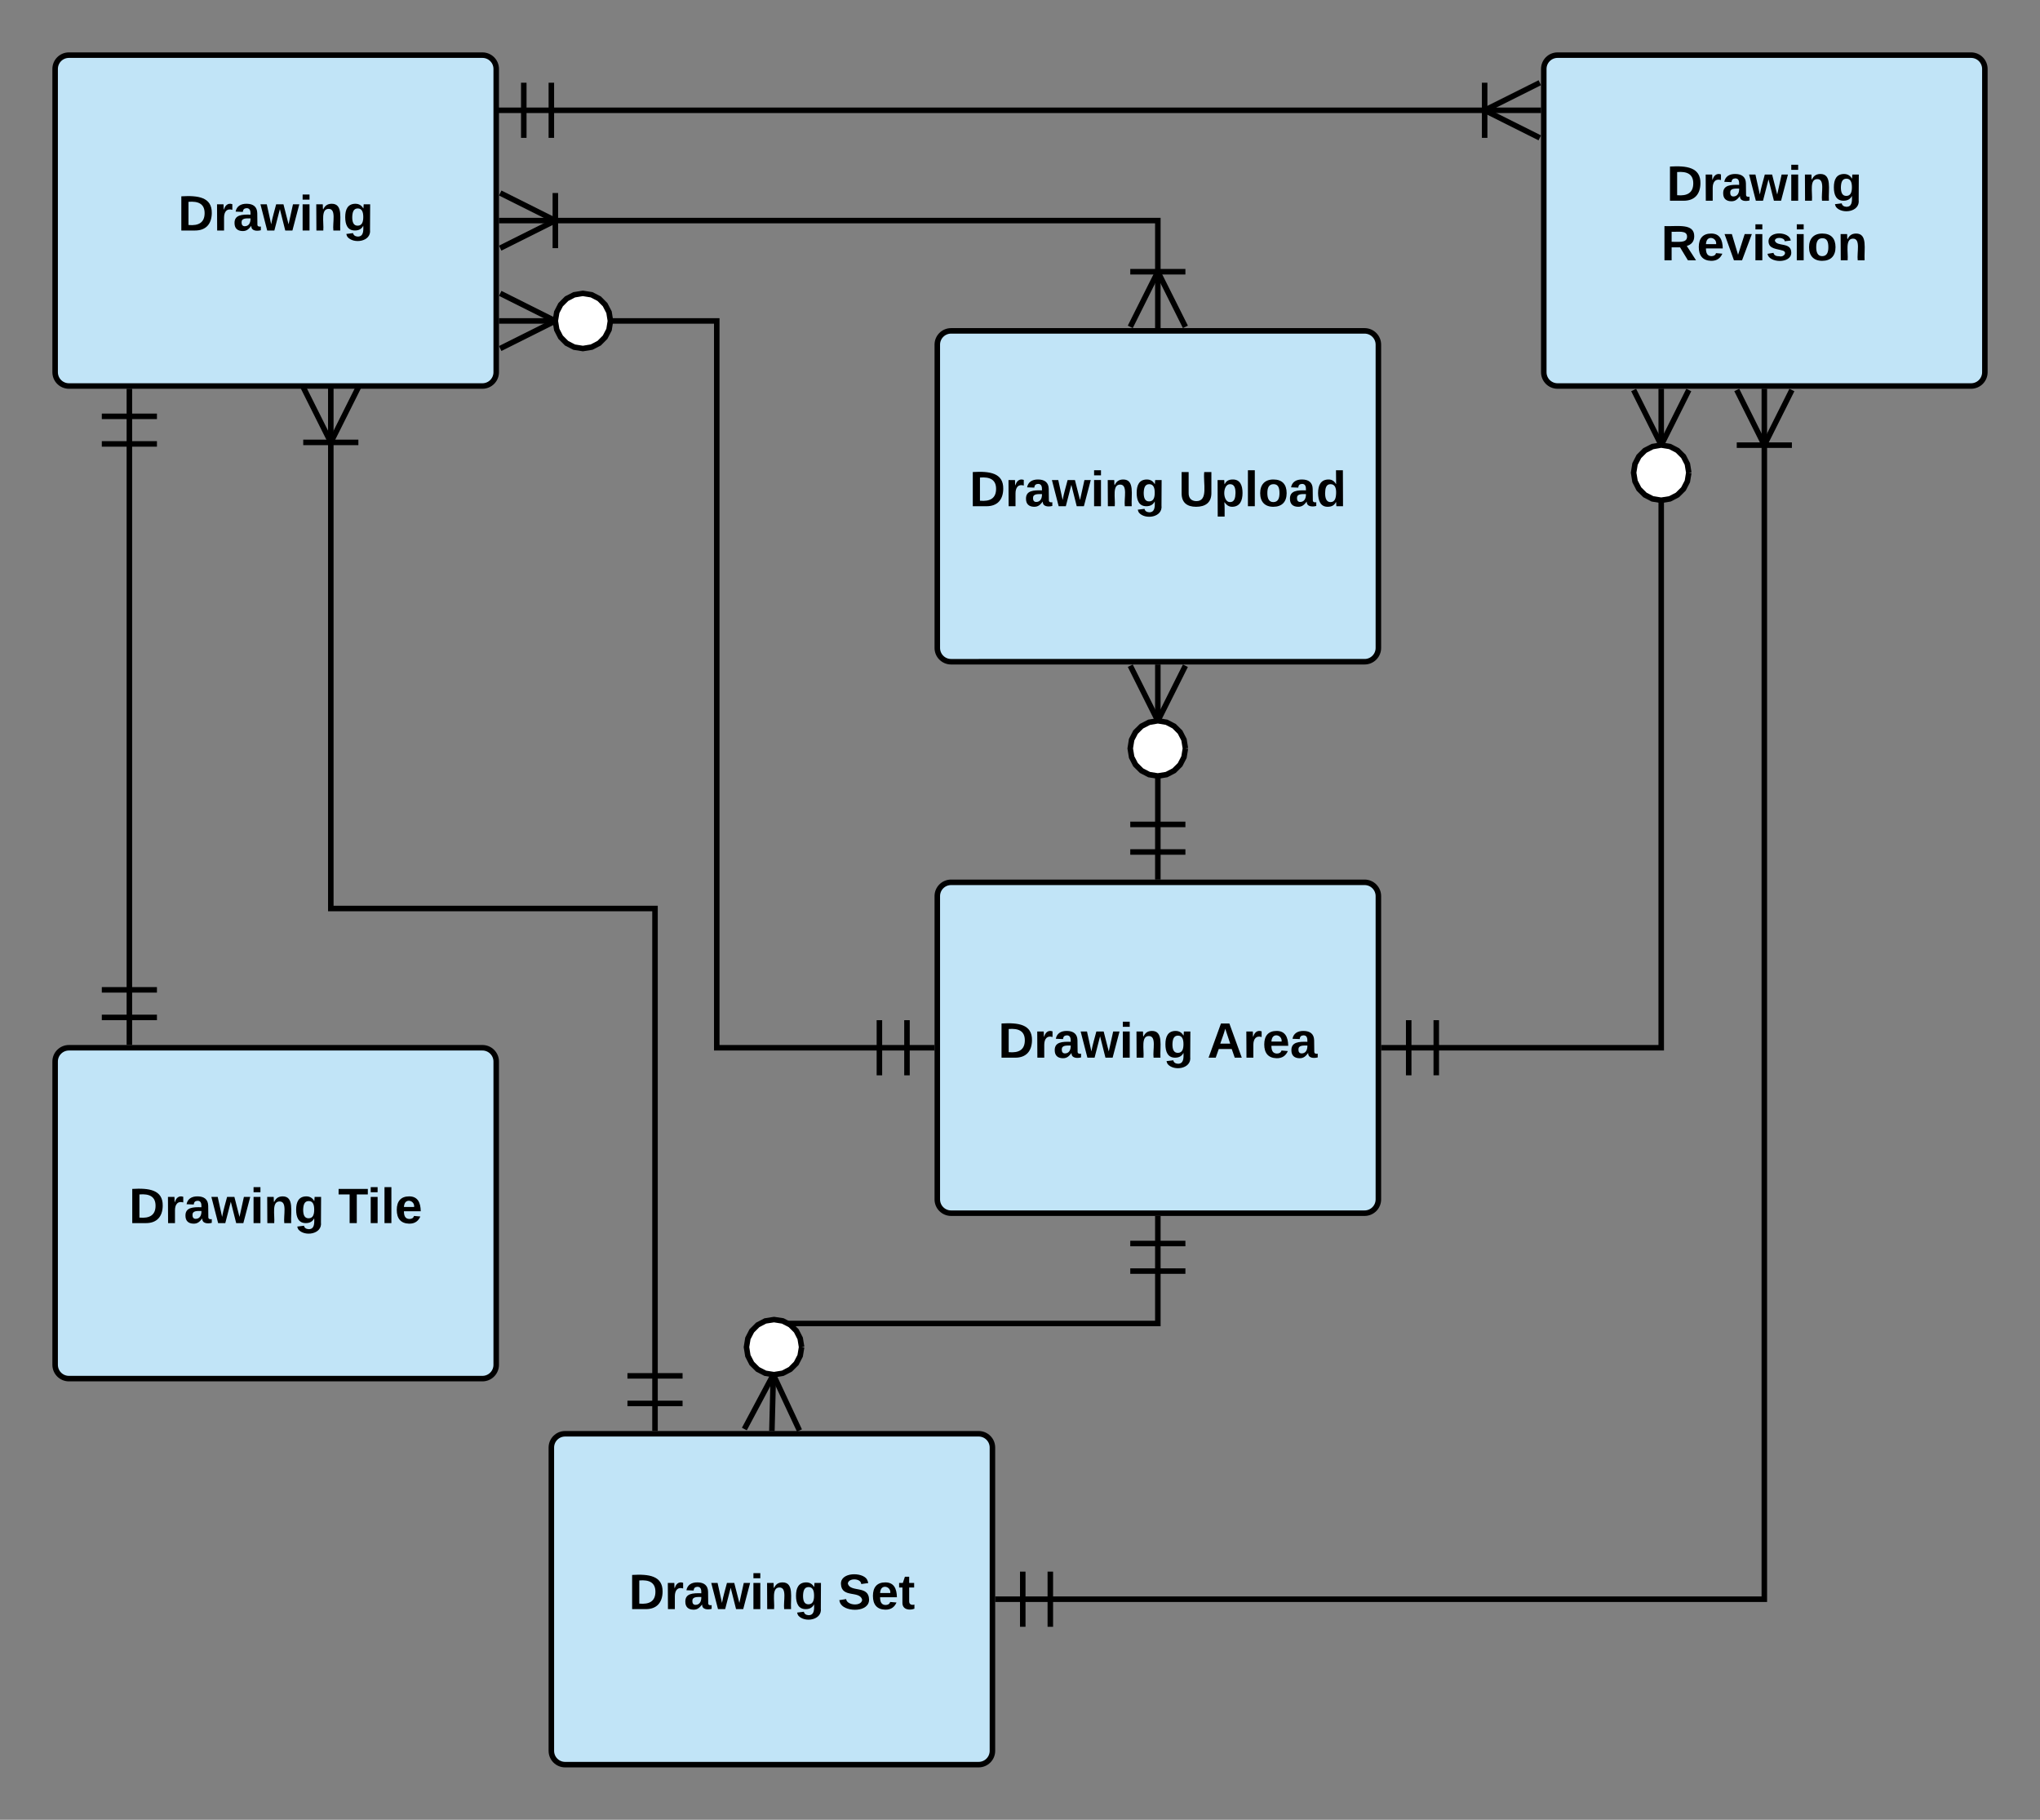 <svg xmlns="http://www.w3.org/2000/svg" xmlns:xlink="http://www.w3.org/1999/xlink" xmlns:lucid="lucid" width="740" height="660"><rect width="100%" height="100%" fill="#808080" stroke="none"/><g transform="translate(-20 -60)" lucid:page-tab-id="0_0"><path d="M40 85c0-2.76 2.24-5 5-5h150c2.76 0 5 2.24 5 5v110c0 2.76-2.24 5-5 5H45c-2.76 0-5-2.24-5-5z" stroke="#000" stroke-width="2" fill="#c1e4f7"/><use xlink:href="#a" transform="matrix(1,0,0,1,45,85) translate(39.575 58.6)"/><path d="M40 445c0-2.76 2.24-5 5-5h150c2.76 0 5 2.24 5 5v110c0 2.76-2.24 5-5 5H45c-2.76 0-5-2.24-5-5z" stroke="#000" stroke-width="2" fill="#c1e4f7"/><use xlink:href="#b" transform="matrix(1,0,0,1,45,445) translate(21.775 58.6)"/><use xlink:href="#c" transform="matrix(1,0,0,1,45,445) translate(97.625 58.6)"/><path d="M360 385c0-2.76 2.24-5 5-5h150c2.76 0 5 2.24 5 5v110c0 2.76-2.24 5-5 5H365c-2.76 0-5-2.24-5-5z" stroke="#000" stroke-width="2" fill="#c1e4f7"/><use xlink:href="#b" transform="matrix(1,0,0,1,365,385) translate(17.1 58.6)"/><use xlink:href="#d" transform="matrix(1,0,0,1,365,385) translate(92.95 58.6)"/><path d="M580 85c0-2.76 2.24-5 5-5h150c2.76 0 5 2.24 5 5v110c0 2.76-2.24 5-5 5H585c-2.76 0-5-2.24-5-5z" stroke="#000" stroke-width="2" fill="#c1e4f7"/><use xlink:href="#e" transform="matrix(1,0,0,1,585,85) translate(39.575 47.8)"/><use xlink:href="#f" transform="matrix(1,0,0,1,585,85) translate(37.575 69.4)"/><path d="M220 585c0-2.76 2.24-5 5-5h150c2.76 0 5 2.24 5 5v110c0 2.76-2.24 5-5 5H225c-2.76 0-5-2.24-5-5z" stroke="#000" stroke-width="2" fill="#c1e4f7"/><use xlink:href="#b" transform="matrix(1,0,0,1,225,585) translate(23.1 58.6)"/><use xlink:href="#g" transform="matrix(1,0,0,1,225,585) translate(98.95 58.6)"/><path d="M360 185c0-2.76 2.24-5 5-5h150c2.76 0 5 2.24 5 5v110c0 2.76-2.24 5-5 5H365c-2.76 0-5-2.24-5-5z" stroke="#000" stroke-width="2" fill="#c1e4f7"/><use xlink:href="#b" transform="matrix(1,0,0,1,365,185) translate(6.675 58.6)"/><use xlink:href="#h" transform="matrix(1,0,0,1,365,185) translate(82.525 58.6)"/><path d="M440 179v-39H201" stroke="#000" stroke-width="2" fill="none"/><path d="M450.9 178.1l-1.8.9-9.1-18.2-9.1 18.2-1.8-.9 10.9-21.78z"/><path fill="#fff"/><path d="M450 159.55h-20v-2h20zM223.68 140l-21.8 10.9-.88-1.8 18.2-9.1-18.2-9.1.9-1.8z"/><path fill="#fff"/><path d="M222.45 150h-2v-20h2z"/><path d="M66.93 201v238" stroke="#000" stroke-width="2" fill="none"/><path fill="#fff"/><path d="M76.93 212h-20v-2h20z"/><path fill="#fff"/><path d="M76.93 222h-20v-2h20z"/><path fill="#fff"/><path d="M76.93 430h-20v-2h20z"/><path fill="#fff"/><path d="M76.93 420h-20v-2h20z"/><path d="M440 501v39H301l-1 39" stroke="#000" stroke-width="2" fill="none"/><path fill="#fff"/><path d="M450 512h-20v-2h20z"/><path fill="#fff"/><path d="M450 522h-20v-2h20zM310.9 578.4l-1.8.83-8.63-18.44-9.57 17.97-1.77-.94 11.45-21.5z"/><path d="M310.78 548.56l-.5 3.16-1.43 2.75-2.16 2.16-2.76 1.42-3.16.5-3.16-.5-2.75-1.42-2.16-2.16-1.4-2.75-.52-3.16.5-3.16 1.43-2.74 2.17-2.17 2.75-1.43 3.16-.5 3.16.5 2.75 1.42 2.15 2.16 1.42 2.74.5 3.16z" fill="#fff"/><path d="M304.26 538.1l3.02 1.58 2.4 2.38 1.55 3.02.54 3.32-1 .16 1 .16-.54 3.32-1.56 3.03-2.4 2.38-3 1.56-3.5.58-3.47-.57-3.02-1.55-2.4-2.38-1.55-3.03-.56-3.48.56-3.48 1.56-3.02 2.38-2.38 3.02-1.57 3.48-.55zm-6.32 1.93l-2.47 1.28-1.94 1.95-1.28 2.47-.46 2.84.45 2.85 1.28 2.47 1.94 1.95 2.47 1.27 2.84.45 2.84-.46 2.47-1.28 1.93-1.95 1.28-2.46.47-2.84-.46-2.84-1.27-2.47-1.94-1.94-2.48-1.27-2.84-.45z"/><path d="M381 640h279V201" stroke="#000" stroke-width="2" fill="none"/><path fill="#fff"/><path d="M392 650h-2v-20h2z"/><path fill="#fff"/><path d="M402 650h-2v-20h2zM670.9 201.9L660 223.67l-10.9-21.8 1.8-.88 9.1 18.2 9.1-18.2z"/><path fill="#fff"/><path d="M670 222.45h-20v-2h20z"/><path d="M521 440h101.6V201" stroke="#000" stroke-width="2" fill="none"/><path fill="#fff"/><path d="M532 450h-2v-20h2z"/><path fill="#fff"/><path d="M542 450h-2v-20h2zM633.5 201.9l-10.9 21.78-10.9-21.8 1.8-.88 9.1 18.2 9.1-18.2z"/><path d="M632.6 231.45l-.5 3.16-1.43 2.75-2.16 2.17-2.74 1.42-3.16.5-3.16-.5-2.75-1.42-2.17-2.17-1.42-2.74-.5-3.15.5-3.16 1.43-2.76 2.16-2.16 2.74-1.42 3.16-.5 3.16.5 2.75 1.42 2.17 2.16 1.42 2.75.5 3.15z" fill="#fff"/><path d="M626.08 221l3.02 1.56 2.4 2.38 1.55 3.03.54 3.32-1 .15 1 .16-.55 3.33-1.56 3.02-2.4 2.38-3.02 1.57-3.48.56-3.48-.56-3.02-1.57-2.4-2.38-1.55-3.02-.56-3.48.55-3.48 1.56-3.03 2.4-2.38 3.02-1.56 3.48-.57zm-6.32 1.92l-2.47 1.27-1.95 1.94-1.28 2.46-.46 2.85.47 2.84 1.28 2.46 1.94 1.94 2.46 1.28 2.84.45 2.84-.45 2.47-1.28 1.95-1.94 1.28-2.47.46-2.85-.47-2.85-1.28-2.46-1.94-1.95-2.46-1.28-2.84-.46z"/><path d="M440 379v-78" stroke="#000" stroke-width="2" fill="none"/><path fill="#fff"/><path d="M450 370h-20v-2h20z"/><path fill="#fff"/><path d="M450 360h-20v-2h20zM450.9 301.9L440 323.67l-10.9-21.8 1.8-.88 9.1 18.2 9.1-18.2z"/><path d="M450 331.45l-.5 3.16-1.43 2.75-2.16 2.17-2.74 1.42-3.16.5-3.16-.5-2.75-1.42-2.17-2.17-1.42-2.74-.5-3.15.5-3.16 1.43-2.76 2.16-2.16 2.74-1.42 3.16-.5 3.16.5 2.75 1.42 2.17 2.16 1.42 2.75.5 3.15z" fill="#fff"/><path d="M443.48 321l3.02 1.56 2.4 2.38 1.55 3.03.54 3.32-1 .15 1 .16-.55 3.33-1.56 3.02-2.4 2.38-3.02 1.57-3.48.56-3.48-.56-3.02-1.57-2.4-2.38-1.55-3.02-.56-3.48.55-3.48 1.56-3.03 2.4-2.38 3.02-1.56 3.48-.57zm-6.32 1.92l-2.47 1.27-1.95 1.94-1.28 2.46-.46 2.85.47 2.84 1.28 2.46 1.94 1.94 2.46 1.28 2.84.45 2.84-.45 2.47-1.28 1.95-1.94 1.28-2.47.46-2.85-.47-2.85-1.28-2.46-1.94-1.95-2.46-1.28-2.84-.46z"/><path d="M201 176.4h79V440h79" stroke="#000" stroke-width="2" fill="none"/><path d="M223.68 176.4l-21.8 10.9-.88-1.8 18.2-9.1-18.2-9.1.9-1.8z"/><path d="M241.45 176.4l-.5 3.16-1.43 2.75-2.17 2.17-2.74 1.42-3.15.5-3.16-.5-2.76-1.43-2.16-2.16-1.42-2.74-.5-3.16.5-3.16 1.42-2.75 2.16-2.17 2.75-1.42 3.15-.5 3.16.5 2.75 1.43 2.17 2.16 1.42 2.74.5 3.16z" fill="#fff"/><path d="M234.93 165.95l3.02 1.56 2.38 2.4 1.57 3.02.53 3.32-.98.16.98.16-.53 3.32-1.57 3.02-2.38 2.4-3.02 1.55-3.48.56-3.48-.55-3.03-1.56-2.38-2.4-1.56-3.02-.57-3.48.57-3.48 1.56-3.02 2.38-2.4 3.03-1.55 3.48-.56zm-6.33 1.92l-2.46 1.28-1.95 1.94-1.28 2.46-.46 2.84.46 2.84 1.27 2.47 1.94 1.95 2.46 1.28 2.85.46 2.84-.47 2.46-1.28 1.94-1.94 1.28-2.46.45-2.84-.45-2.84-1.28-2.47-1.94-1.95-2.47-1.28-2.85-.46z"/><path fill="#fff"/><path d="M350 450h-2v-20h2z"/><path fill="#fff"/><path d="M340 450h-2v-20h2z"/><path d="M140 200v189.5h117.6V579" stroke="#000" stroke-width="2" fill="none"/><path d="M150 200.45l-10 20-10-20" stroke="#000" stroke-width="2" fill="none"/><path d="M130 220.45h20" stroke="#000" stroke-width="2" fill="#fff"/><path fill="#fff"/><path d="M267.6 570h-20v-2h20z"/><path fill="#fff"/><path d="M267.6 560h-20v-2h20z"/><path d="M200 100h379" stroke="#000" stroke-width="2" fill="none"/><path d="M210 110V90M220 110V90" stroke="#000" stroke-width="2" fill="#fff"/><path d="M579 90.9l-18.2 9.1 18.2 9.1-.9 1.8-21.78-10.9 21.8-10.9z"/><path fill="#fff"/><path d="M559.55 110h-2V90h2z"/><defs><path d="M24-248c120-7 223 5 221 122C244-46 201 0 124 0H24v-248zM76-40c74 7 117-18 117-86 0-67-45-88-117-82v168" id="i"/><path d="M135-150c-39-12-60 13-60 57V0H25l-1-190h47c2 13-1 29 3 40 6-28 27-53 61-41v41" id="j"/><path d="M133-34C117-15 103 5 69 4 32 3 11-16 11-54c-1-60 55-63 116-61 1-26-3-47-28-47-18 1-26 9-28 27l-52-2c7-38 36-58 82-57s74 22 75 68l1 82c-1 14 12 18 25 15v27c-30 8-71 5-69-32zm-48 3c29 0 43-24 42-57-32 0-66-3-65 30 0 17 8 27 23 27" id="k"/><path d="M231 0h-52l-39-155L100 0H48L-1-190h46L77-45c9-52 24-97 36-145h53l37 145 32-145h46" id="l"/><path d="M25-224v-37h50v37H25zM25 0v-190h50V0H25" id="m"/><path d="M135-194c87-1 58 113 63 194h-50c-7-57 23-157-34-157-59 0-34 97-39 157H25l-1-190h47c2 12-1 28 3 38 12-26 28-41 61-42" id="n"/><path d="M195-6C206 82 75 100 31 46c-4-6-6-13-8-21l49-6c3 16 16 24 34 25 40 0 42-37 40-79-11 22-30 35-61 35-53 0-70-43-70-97 0-56 18-96 73-97 30 0 46 14 59 34l2-30h47zm-90-29c32 0 41-27 41-63 0-35-9-62-40-62-32 0-39 29-40 63 0 36 9 62 39 62" id="o"/><g id="a"><use transform="matrix(0.05,0,0,0.05,0,0)" xlink:href="#i"/><use transform="matrix(0.05,0,0,0.05,12.95,0)" xlink:href="#j"/><use transform="matrix(0.05,0,0,0.05,19.95,0)" xlink:href="#k"/><use transform="matrix(0.05,0,0,0.05,29.95,0)" xlink:href="#l"/><use transform="matrix(0.05,0,0,0.05,43.95,0)" xlink:href="#m"/><use transform="matrix(0.05,0,0,0.05,48.95,0)" xlink:href="#n"/><use transform="matrix(0.05,0,0,0.05,59.9,0)" xlink:href="#o"/></g><g id="b"><use transform="matrix(0.05,0,0,0.05,0,0)" xlink:href="#i"/><use transform="matrix(0.05,0,0,0.05,12.95,0)" xlink:href="#j"/><use transform="matrix(0.05,0,0,0.05,19.95,0)" xlink:href="#k"/><use transform="matrix(0.05,0,0,0.05,29.95,0)" xlink:href="#l"/><use transform="matrix(0.05,0,0,0.05,43.95,0)" xlink:href="#m"/><use transform="matrix(0.05,0,0,0.05,48.95,0)" xlink:href="#n"/><use transform="matrix(0.05,0,0,0.05,59.9,0)" xlink:href="#o"/></g><path d="M136-208V0H84v-208H4v-40h212v40h-80" id="p"/><path d="M25 0v-261h50V0H25" id="q"/><path d="M185-48c-13 30-37 53-82 52C43 2 14-33 14-96s30-98 90-98c62 0 83 45 84 108H66c0 31 8 55 39 56 18 0 30-7 34-22zm-45-69c5-46-57-63-70-21-2 6-4 13-4 21h74" id="r"/><g id="c"><use transform="matrix(0.05,0,0,0.05,0,0)" xlink:href="#p"/><use transform="matrix(0.05,0,0,0.05,10.6,0)" xlink:href="#m"/><use transform="matrix(0.05,0,0,0.05,15.6,0)" xlink:href="#q"/><use transform="matrix(0.05,0,0,0.05,20.6,0)" xlink:href="#r"/></g><path d="M199 0l-22-63H83L61 0H9l90-248h61L250 0h-51zm-33-102l-36-108c-10 38-24 72-36 108h72" id="s"/><g id="d"><use transform="matrix(0.05,0,0,0.05,0,0)" xlink:href="#s"/><use transform="matrix(0.05,0,0,0.05,12.95,0)" xlink:href="#j"/><use transform="matrix(0.05,0,0,0.05,19.95,0)" xlink:href="#r"/><use transform="matrix(0.05,0,0,0.05,29.95,0)" xlink:href="#k"/></g><g id="e"><use transform="matrix(0.05,0,0,0.05,0,0)" xlink:href="#i"/><use transform="matrix(0.05,0,0,0.05,12.95,0)" xlink:href="#j"/><use transform="matrix(0.05,0,0,0.05,19.95,0)" xlink:href="#k"/><use transform="matrix(0.05,0,0,0.05,29.95,0)" xlink:href="#l"/><use transform="matrix(0.05,0,0,0.05,43.95,0)" xlink:href="#m"/><use transform="matrix(0.05,0,0,0.05,48.95,0)" xlink:href="#n"/><use transform="matrix(0.05,0,0,0.05,59.9,0)" xlink:href="#o"/></g><path d="M240-174c0 40-23 61-54 70L253 0h-59l-57-94H76V0H24v-248c93 4 217-23 216 74zM76-134c48-2 112 12 112-38 0-48-66-32-112-35v73" id="t"/><path d="M128 0H69L1-190h53L99-40l48-150h52" id="u"/><path d="M137-138c1-29-70-34-71-4 15 46 118 7 119 86 1 83-164 76-172 9l43-7c4 19 20 25 44 25 33 8 57-30 24-41C81-84 22-81 20-136c-2-80 154-74 161-7" id="v"/><path d="M110-194c64 0 96 36 96 99 0 64-35 99-97 99-61 0-95-36-95-99 0-62 34-99 96-99zm-1 164c35 0 45-28 45-65 0-40-10-65-43-65-34 0-45 26-45 65 0 36 10 65 43 65" id="w"/><g id="f"><use transform="matrix(0.05,0,0,0.05,0,0)" xlink:href="#t"/><use transform="matrix(0.05,0,0,0.05,12.95,0)" xlink:href="#r"/><use transform="matrix(0.05,0,0,0.05,22.95,0)" xlink:href="#u"/><use transform="matrix(0.05,0,0,0.05,32.95,0)" xlink:href="#m"/><use transform="matrix(0.05,0,0,0.05,37.95,0)" xlink:href="#v"/><use transform="matrix(0.05,0,0,0.05,47.95,0)" xlink:href="#m"/><use transform="matrix(0.05,0,0,0.05,52.95,0)" xlink:href="#w"/><use transform="matrix(0.05,0,0,0.05,63.9,0)" xlink:href="#n"/></g><path d="M169-182c-1-43-94-46-97-3 18 66 151 10 154 114 3 95-165 93-204 36-6-8-10-19-12-30l50-8c3 46 112 56 116 5-17-69-150-10-154-114-4-87 153-88 188-35 5 8 8 18 10 28" id="x"/><path d="M115-3C79 11 28 4 28-45v-112H4v-33h27l15-45h31v45h36v33H77v99c-1 23 16 31 38 25v30" id="y"/><g id="g"><use transform="matrix(0.05,0,0,0.05,0,0)" xlink:href="#x"/><use transform="matrix(0.05,0,0,0.05,12,0)" xlink:href="#r"/><use transform="matrix(0.05,0,0,0.05,22,0)" xlink:href="#y"/></g><path d="M238-95c0 69-44 99-111 99C63 4 22-25 22-93v-155h51v151c-1 38 19 59 55 60 90 1 49-130 58-211h52v153" id="z"/><path d="M135-194c53 0 70 44 70 98 0 56-19 98-73 100-31 1-45-17-59-34 3 33 2 69 2 105H25l-1-265h48c2 10 0 23 3 31 11-24 29-35 60-35zM114-30c33 0 39-31 40-66 0-38-9-64-40-64-56 0-55 130 0 130" id="A"/><path d="M88-194c31-1 46 15 58 34l-1-101h50l1 261h-48c-2-10 0-23-3-31C134-8 116 4 84 4 32 4 16-41 15-95c0-56 19-97 73-99zm17 164c33 0 40-30 41-66 1-37-9-64-41-64s-38 30-39 65c0 43 13 65 39 65" id="B"/><g id="h"><use transform="matrix(0.05,0,0,0.05,0,0)" xlink:href="#z"/><use transform="matrix(0.05,0,0,0.05,12.95,0)" xlink:href="#A"/><use transform="matrix(0.05,0,0,0.05,23.9,0)" xlink:href="#q"/><use transform="matrix(0.05,0,0,0.05,28.9,0)" xlink:href="#w"/><use transform="matrix(0.05,0,0,0.05,39.85,0)" xlink:href="#k"/><use transform="matrix(0.05,0,0,0.05,49.85,0)" xlink:href="#B"/></g></defs></g></svg>